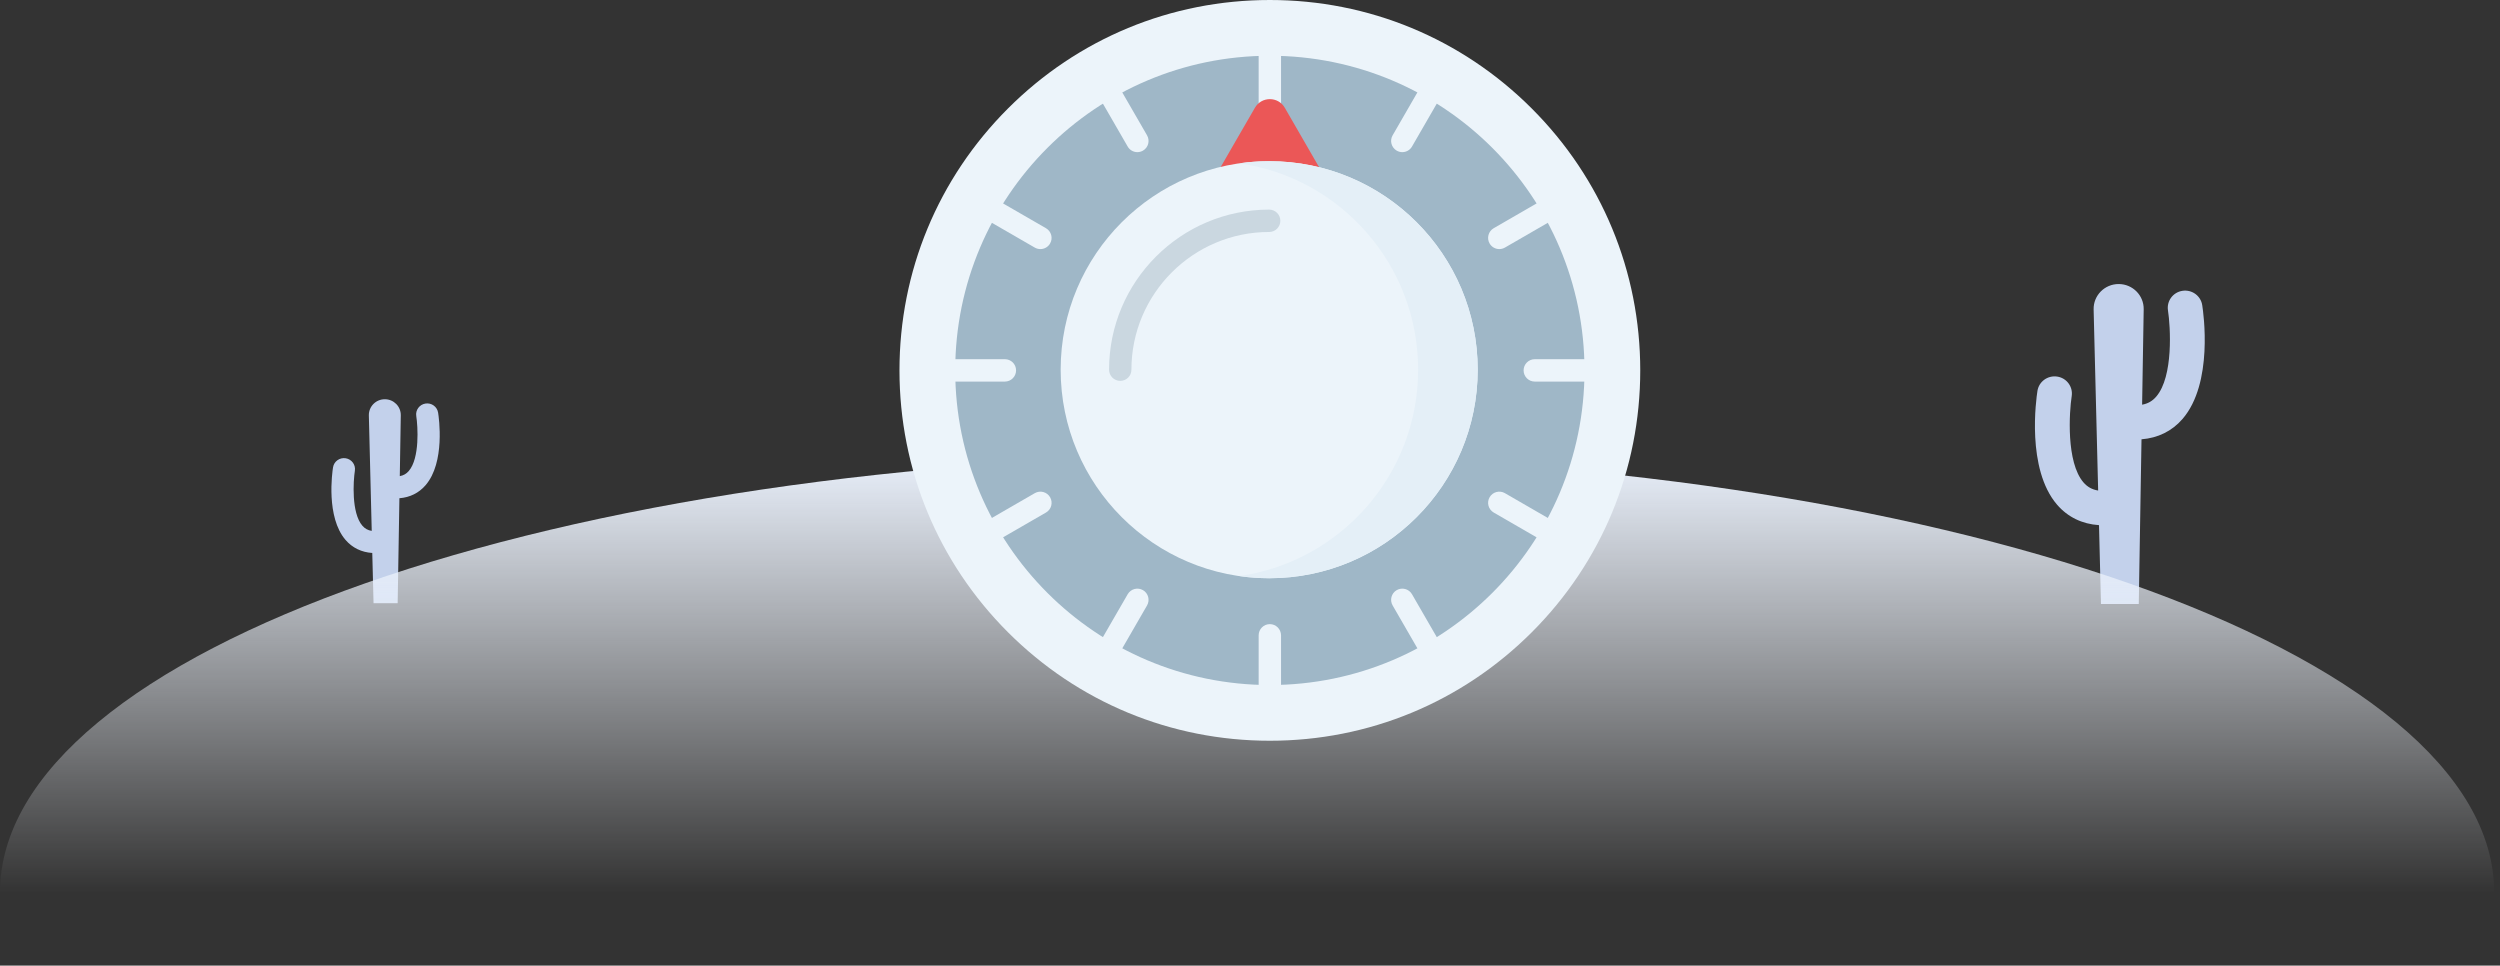 <svg width="189" height="73" viewBox="0 0 189 73" fill="none" xmlns="http://www.w3.org/2000/svg">
<rect x="0" y="0" width="189" height="73" fill="#333333" stroke="none"/>
<g clip-path="url(#clip0_5734:97531)">
<path d="M166.488 23.068C166.377 22.359 165.707 21.876 164.991 21.986C164.276 22.096 163.788 22.76 163.899 23.469C164.086 24.678 164.326 28.465 163.007 29.989C162.722 30.319 162.377 30.517 161.944 30.595L162.063 23.381C162.081 22.333 161.228 21.473 160.171 21.473C159.107 21.473 158.252 22.342 158.278 23.396L158.62 37.085C158.165 37.011 157.806 36.813 157.512 36.472C156.194 34.949 156.433 31.162 156.62 29.953C156.731 29.243 156.244 28.579 155.528 28.47C154.812 28.36 154.142 28.842 154.031 29.552C153.938 30.146 153.181 35.451 155.519 38.16C156.324 39.091 157.414 39.619 158.685 39.701L158.833 45.661H161.691L161.898 33.211C163.14 33.114 164.206 32.591 164.998 31.675C167.339 28.968 166.582 23.665 166.488 23.068Z" fill="#C3D1EB"/>
<path d="M33.121 31.197C33.05 30.747 32.623 30.436 32.166 30.508C31.712 30.579 31.398 31.001 31.47 31.454C31.59 32.225 31.742 34.639 30.902 35.609C30.72 35.821 30.5 35.946 30.224 35.995L30.3 31.398C30.311 30.73 29.767 30.182 29.092 30.182C28.414 30.182 27.87 30.736 27.885 31.408L28.103 40.136C27.813 40.09 27.585 39.963 27.396 39.745C26.554 38.773 26.708 36.359 26.828 35.59C26.9 35.139 26.586 34.715 26.132 34.644C25.675 34.572 25.248 34.883 25.177 35.333C25.116 35.713 24.635 39.094 26.125 40.821C26.639 41.416 27.332 41.752 28.144 41.804L28.24 45.602H30.063L30.195 37.666C30.987 37.605 31.668 37.269 32.171 36.685C33.665 34.958 33.182 31.579 33.121 31.197Z" fill="#C3D1EB"/>
<path d="M94.281 100.546C146.35 100.546 188.561 85.741 188.561 67.478C188.561 49.216 146.35 34.411 94.281 34.411C42.211 34.411 0 49.216 0 67.478C0 85.741 42.211 100.546 94.281 100.546Z" fill="url(#paint0_linear_5734:97531)"/>
</g>
<g clip-path="url(#clip1_5734:97531)">
<path d="M96.001 56C88.521 56 81.49 53.086 76.202 47.798C70.914 42.51 68 35.479 68 28.001C68 20.524 70.914 13.49 76.202 8.202C81.49 2.914 88.521 0 96.001 0C103.482 0 110.512 2.914 115.801 8.202C121.089 13.49 124.003 20.521 124.003 28.001C124.003 35.482 121.091 42.512 115.801 47.801C110.51 53.089 103.479 56 96.001 56Z" fill="#ECF4FA"/>
<path d="M96.001 51.788C109.138 51.788 119.788 41.138 119.788 28.001C119.788 14.864 109.138 4.215 96.001 4.215C82.865 4.215 72.215 14.864 72.215 28.001C72.215 41.138 82.865 51.788 96.001 51.788Z" fill="#9FB7C7"/>
<path d="M96 3.369C95.532 3.369 95.154 3.747 95.154 4.215V7.972C95.154 8.44 95.532 8.818 96 8.818C96.468 8.818 96.847 8.44 96.847 7.972V4.215C96.844 3.747 96.466 3.369 96 3.369Z" fill="#ECF4FA"/>
<path d="M84.838 6.978C84.605 6.573 84.087 6.436 83.682 6.668C83.278 6.901 83.14 7.419 83.373 7.824L85.253 11.079C85.409 11.351 85.694 11.502 85.985 11.502C86.128 11.502 86.273 11.465 86.408 11.388C86.813 11.156 86.95 10.637 86.718 10.233L84.838 6.978Z" fill="#ECF4FA"/>
<path d="M79.076 17.253L75.821 15.373C75.417 15.14 74.901 15.278 74.666 15.682C74.433 16.087 74.571 16.602 74.975 16.838L78.23 18.718C78.362 18.794 78.508 18.831 78.653 18.831C78.944 18.831 79.23 18.681 79.386 18.408C79.621 18.004 79.481 17.488 79.076 17.253Z" fill="#ECF4FA"/>
<path d="M76.815 28.001C76.815 27.533 76.437 27.155 75.969 27.155H72.214C71.746 27.155 71.368 27.533 71.368 28.001C71.368 28.469 71.746 28.848 72.214 28.848H75.972C76.437 28.845 76.815 28.467 76.815 28.001Z" fill="#ECF4FA"/>
<path d="M78.232 37.282L74.977 39.162C74.573 39.395 74.435 39.913 74.668 40.318C74.824 40.59 75.109 40.741 75.4 40.741C75.543 40.741 75.688 40.704 75.823 40.627L79.078 38.747C79.483 38.514 79.62 37.996 79.388 37.592C79.152 37.187 78.637 37.05 78.232 37.282Z" fill="#ECF4FA"/>
<path d="M86.408 44.614C86.004 44.382 85.488 44.519 85.253 44.924L83.373 48.179C83.14 48.583 83.278 49.099 83.682 49.334C83.814 49.411 83.96 49.448 84.105 49.448C84.396 49.448 84.682 49.297 84.838 49.025L86.718 45.77C86.95 45.365 86.813 44.847 86.408 44.614Z" fill="#ECF4FA"/>
<path d="M96 47.184C95.532 47.184 95.154 47.563 95.154 48.031V51.788C95.154 52.256 95.532 52.634 96 52.634C96.468 52.634 96.847 52.256 96.847 51.788V48.031C96.844 47.563 96.466 47.184 96 47.184Z" fill="#ECF4FA"/>
<path d="M106.747 44.924C106.514 44.519 105.996 44.382 105.591 44.614C105.187 44.847 105.049 45.365 105.282 45.77L107.162 49.025C107.318 49.297 107.604 49.448 107.894 49.448C108.037 49.448 108.183 49.411 108.318 49.334C108.722 49.101 108.86 48.583 108.627 48.179L106.747 44.924Z" fill="#ECF4FA"/>
<path d="M117.022 39.162L113.77 37.282C113.365 37.05 112.849 37.187 112.614 37.592C112.381 37.996 112.519 38.512 112.923 38.747L116.178 40.627C116.311 40.704 116.456 40.741 116.601 40.741C116.892 40.741 117.178 40.59 117.334 40.318C117.564 39.913 117.426 39.395 117.022 39.162Z" fill="#ECF4FA"/>
<path d="M119.787 27.155H116.03C115.562 27.155 115.184 27.533 115.184 28.001C115.184 28.469 115.562 28.848 116.03 28.848H119.787C120.255 28.848 120.633 28.469 120.633 28.001C120.633 27.533 120.252 27.155 119.787 27.155Z" fill="#ECF4FA"/>
<path d="M113.347 18.831C113.489 18.831 113.635 18.794 113.77 18.718L117.025 16.838C117.429 16.605 117.567 16.087 117.334 15.682C117.101 15.278 116.583 15.14 116.178 15.373L112.923 17.253C112.519 17.486 112.381 18.004 112.614 18.408C112.77 18.678 113.056 18.831 113.347 18.831Z" fill="#ECF4FA"/>
<path d="M108.315 6.668C107.91 6.436 107.395 6.573 107.159 6.978L105.282 10.233C105.049 10.637 105.187 11.153 105.591 11.388C105.724 11.465 105.869 11.502 106.014 11.502C106.305 11.502 106.591 11.351 106.747 11.079L108.627 7.824C108.86 7.419 108.719 6.901 108.315 6.668Z" fill="#ECF4FA"/>
<path d="M94.872 8.147C95.374 7.277 96.628 7.277 97.13 8.147L98.418 10.378L100.835 14.566H96.001H91.165L93.582 10.378L94.872 8.147Z" fill="#EB5757"/>
<path d="M95.951 43.715C104.657 43.715 111.715 36.657 111.715 27.95C111.715 19.244 104.657 12.186 95.951 12.186C87.244 12.186 80.186 19.244 80.186 27.95C80.186 36.657 87.244 43.715 95.951 43.715Z" fill="#ECF4FA"/>
<path d="M95.951 12.184C95.187 12.184 94.433 12.24 93.698 12.345C101.337 13.44 107.21 20.008 107.21 27.948C107.21 35.889 101.337 42.459 93.698 43.551C94.433 43.657 95.187 43.713 95.951 43.713C104.658 43.713 111.715 36.656 111.715 27.948C111.715 19.241 104.658 12.184 95.951 12.184Z" fill="#E4EFF7"/>
<path d="M84.692 28.794C84.224 28.794 83.846 28.416 83.846 27.948C83.846 21.275 89.274 15.846 95.948 15.846C96.416 15.846 96.794 16.224 96.794 16.692C96.794 17.16 96.416 17.538 95.948 17.538C90.205 17.538 85.535 22.211 85.535 27.951C85.538 28.416 85.16 28.794 84.692 28.794Z" fill="#CAD7E0"/>
</g>
<defs>
<linearGradient id="paint0_linear_5734:97531" x1="94.714" y1="34.51" x2="94.714" y2="67.529" gradientUnits="userSpaceOnUse">
<stop stop-color="#E9F0FB"/>
<stop offset="1" stop-color="#F7FAFF" stop-opacity="0"/>
</linearGradient>
<clipPath id="clip0_5734:97531">
<rect width="189" height="55" fill="white" transform="translate(0 18)"/>
</clipPath>
<clipPath id="clip1_5734:97531">
<rect width="56" height="56" fill="white" transform="translate(68)"/>
</clipPath>
</defs>
</svg>
